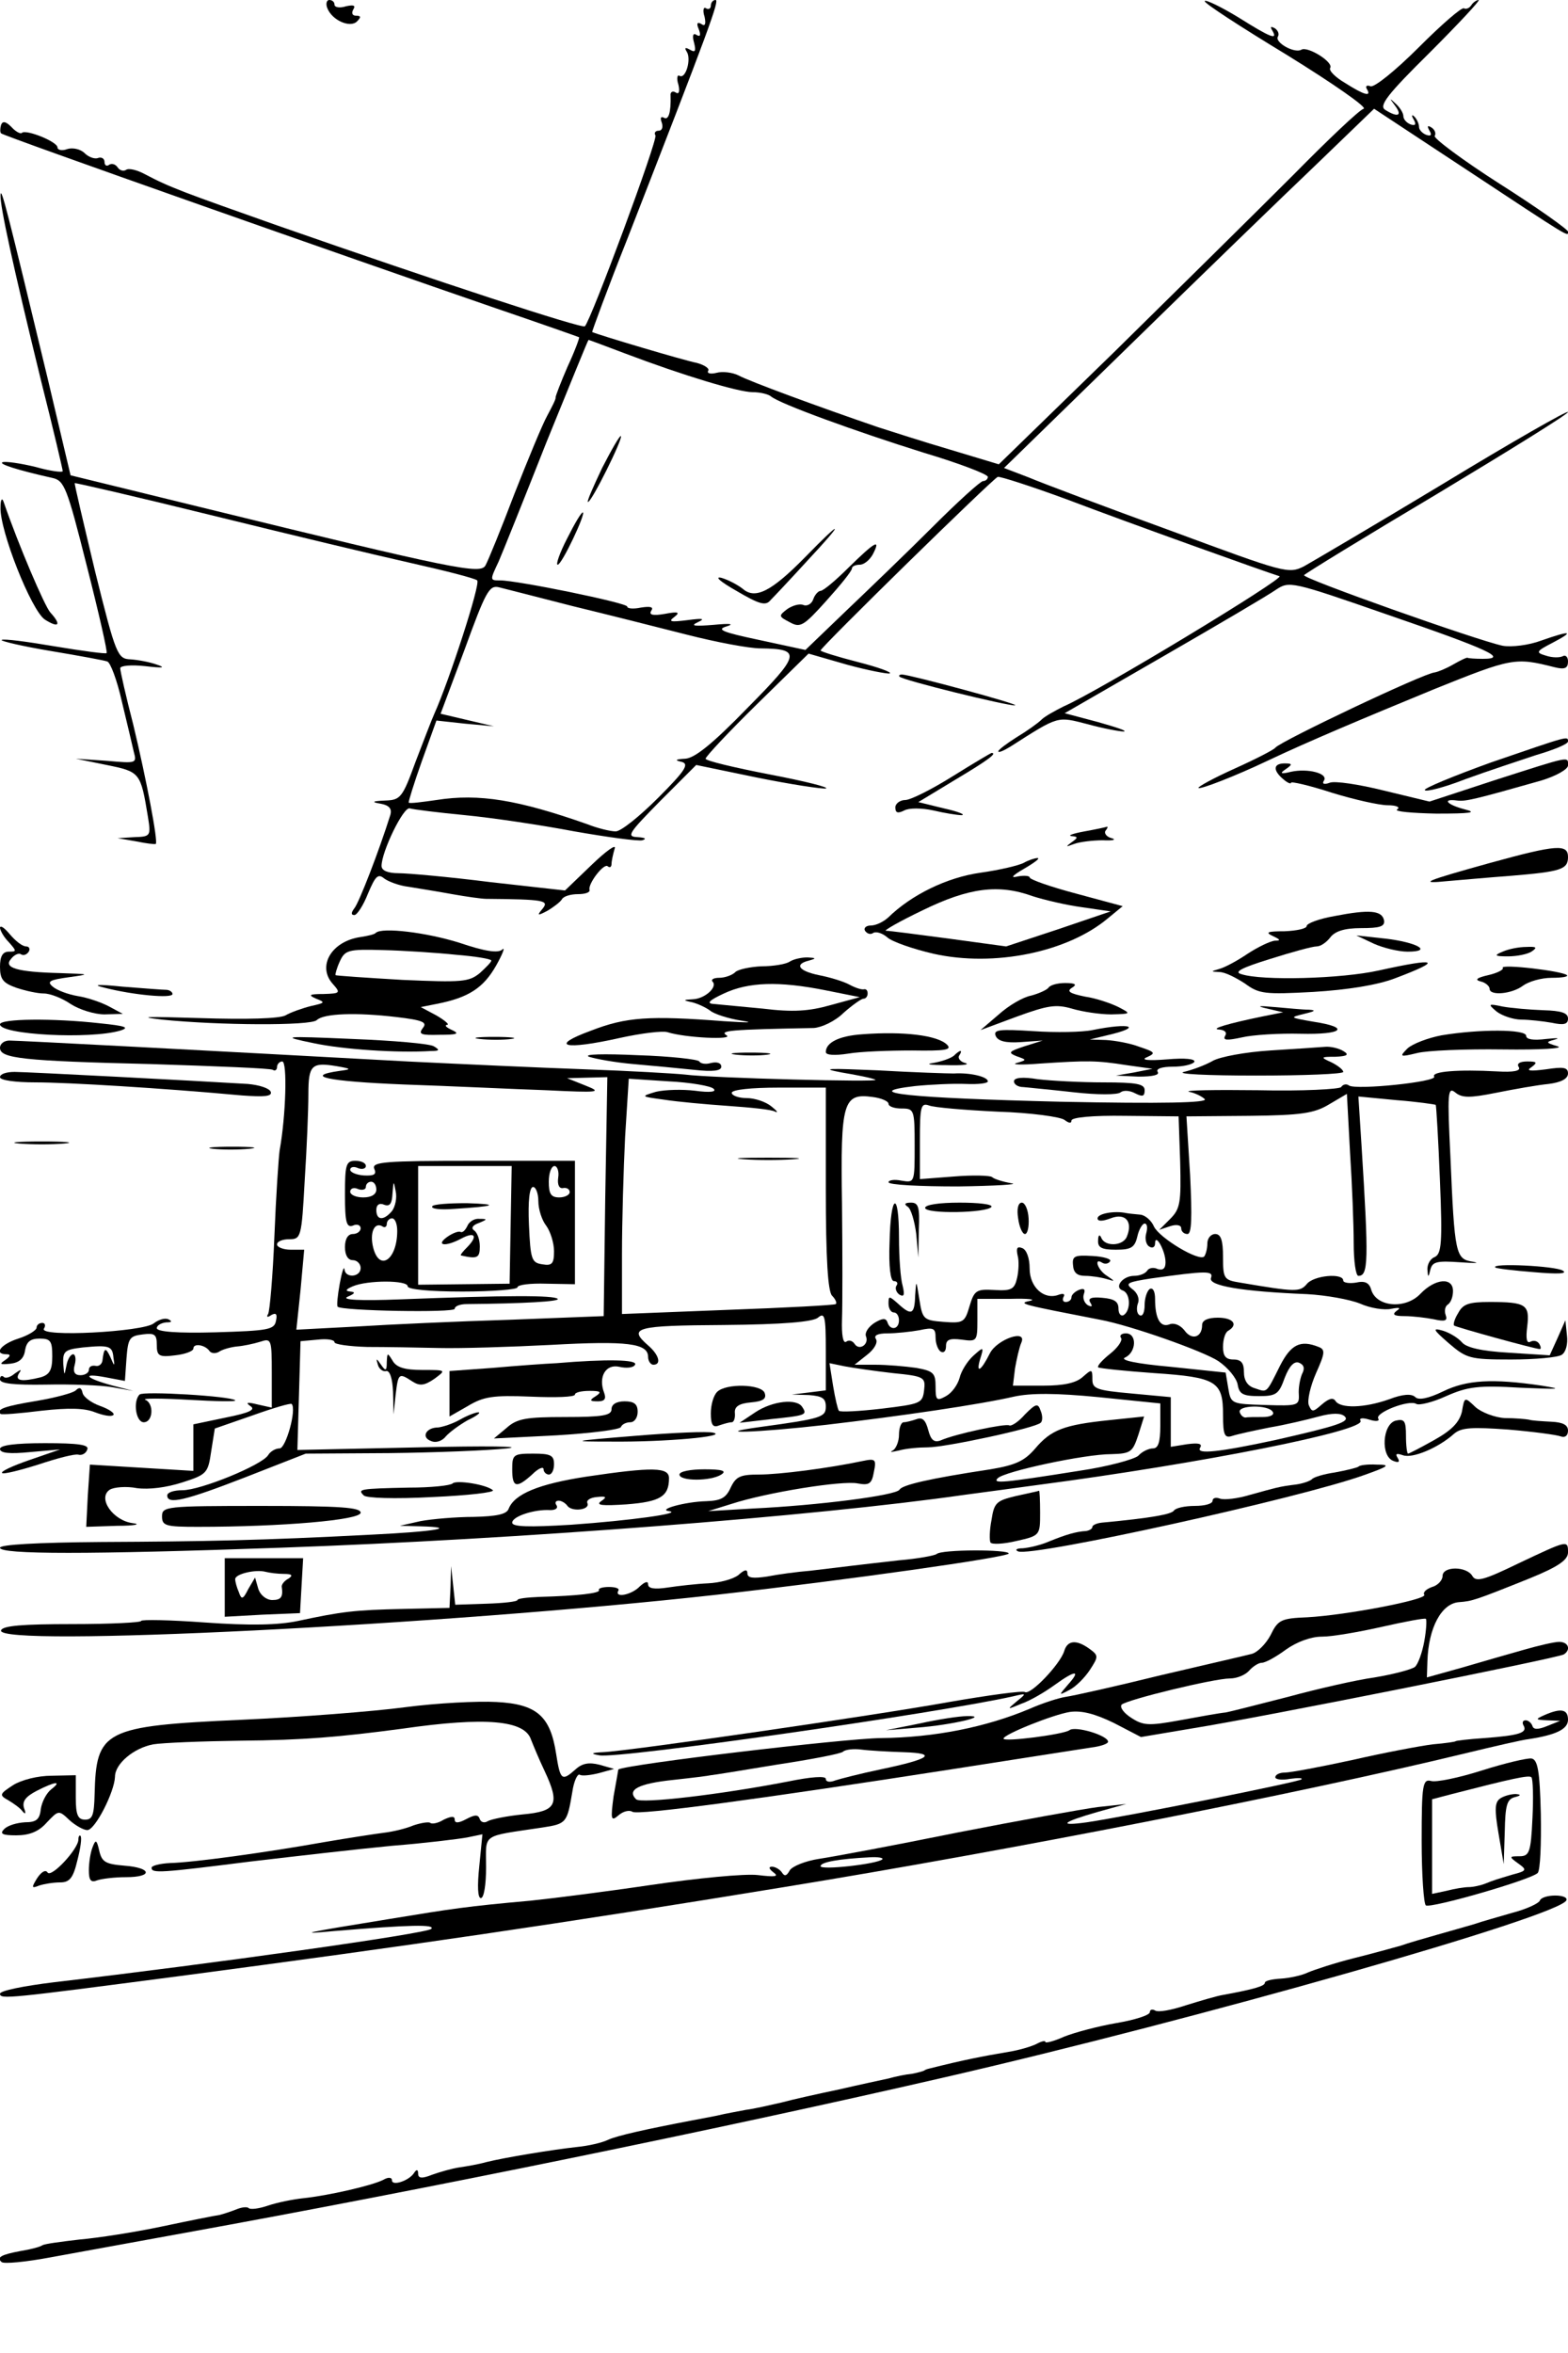 <?xml version="1.0" standalone="no"?>
<!DOCTYPE svg PUBLIC "-//W3C//DTD SVG 20010904//EN"
 "http://www.w3.org/TR/2001/REC-SVG-20010904/DTD/svg10.dtd">
<svg version="1.0" xmlns="http://www.w3.org/2000/svg"
 width="300pt" height="450pt" viewBox="0 0 300 450"
 preserveAspectRatio="xMidYMid meet">
<g transform="translate(0,450) scale(0.1,-0.1)"
fill="#000000" stroke="none">
<path d="M626 4485 c9 -24 44 -39 57 -26 8 8 8 11 -2 11 -7 0 -9 5 -5 12 5 8
0 9 -14 6 -12 -4 -22 -2 -22 3 0 5 -4 9 -10 9 -5 0 -7 -7 -4 -15z"/>
<path d="M1360 4489 c0 -5 -4 -8 -9 -5 -5 4 -7 -4 -3 -16 3 -14 1 -19 -6 -14
-8 5 -10 1 -5 -10 4 -11 3 -15 -4 -11 -7 5 -9 -1 -5 -15 4 -16 2 -19 -8 -13
-9 5 -11 4 -6 -4 9 -14 -2 -53 -14 -46 -4 3 -6 -5 -2 -17 3 -13 1 -19 -5 -15
-6 4 -11 1 -10 -6 1 -32 -4 -48 -13 -42 -6 3 -7 -1 -4 -9 3 -9 1 -16 -6 -16
-6 0 -9 -4 -6 -9 5 -8 -123 -353 -135 -365 -5 -5 -277 84 -589 193 -178 63
-204 72 -253 98 -15 8 -31 12 -36 8 -5 -3 -12 -1 -16 5 -4 6 -11 8 -16 5 -5
-4 -9 -1 -9 5 0 7 -6 10 -12 8 -7 -3 -19 2 -26 9 -8 8 -23 11 -33 8 -10 -4
-19 -2 -19 3 0 11 -60 35 -68 28 -2 -3 -12 2 -20 11 -11 11 -17 12 -20 4 -2
-7 -2 -14 0 -16 4 -5 669 -239 948 -335 85 -29 156 -54 158 -55 1 -1 -8 -26
-22 -56 -13 -30 -23 -56 -23 -59 1 -3 -7 -18 -16 -35 -9 -16 -37 -84 -63 -150
-25 -66 -50 -127 -55 -136 -9 -18 -55 -9 -549 112 l-245 60 -44 186 c-77 320
-89 368 -90 350 -1 -21 23 -132 78 -357 23 -91 41 -168 41 -171 0 -3 -24 0
-52 8 -29 7 -57 11 -63 9 -9 -3 28 -15 95 -30 23 -5 28 -17 66 -168 23 -90 40
-165 38 -167 -1 -2 -46 4 -100 13 -53 9 -98 15 -101 12 -2 -2 40 -12 94 -21
54 -9 103 -18 108 -20 6 -1 19 -36 28 -76 10 -41 20 -84 23 -97 6 -22 5 -22
-52 -17 l-59 4 59 -12 c64 -13 65 -14 79 -99 6 -37 5 -38 -26 -39 l-32 -2 35
-6 c19 -4 36 -6 38 -5 5 3 -18 124 -43 228 -14 54 -25 103 -25 108 0 5 21 7
48 4 34 -4 40 -3 22 3 -14 5 -36 9 -50 10 -25 1 -28 7 -68 168 -22 92 -40 168
-39 169 1 1 118 -26 260 -61 142 -35 313 -76 380 -91 67 -15 126 -30 130 -34
7 -6 -54 -193 -82 -255 -5 -11 -21 -53 -36 -92 -25 -69 -29 -73 -58 -74 -25
-1 -27 -3 -9 -6 17 -3 22 -10 19 -21 -22 -70 -60 -168 -69 -179 -6 -8 -7 -13
0 -13 5 0 17 18 26 41 14 33 19 39 31 29 8 -6 29 -14 47 -16 18 -3 56 -9 83
-14 28 -5 57 -9 65 -9 112 -1 121 -3 108 -19 -11 -13 -10 -14 9 -4 12 7 25 17
28 22 3 6 17 10 31 10 13 0 23 3 22 8 -4 11 28 53 35 45 4 -3 7 -1 7 5 0 5 3
19 6 29 4 10 -16 -4 -44 -31 l-51 -49 -143 16 c-79 10 -158 17 -175 17 -21 0
-33 5 -33 14 0 27 42 114 54 110 6 -2 54 -8 106 -13 52 -5 146 -19 209 -31 63
-11 121 -19 130 -17 9 3 5 5 -9 6 -22 1 -18 7 44 70 l68 68 116 -24 c64 -13
124 -22 132 -21 8 2 -40 14 -108 27 -67 13 -122 26 -122 30 0 4 44 51 98 104
l99 97 73 -21 c40 -11 77 -18 82 -17 6 2 -22 12 -61 22 -39 10 -71 20 -71 22
0 6 330 329 339 332 5 1 64 -18 132 -43 121 -46 381 -139 407 -147 12 -3 -346
-220 -413 -249 -16 -8 -36 -19 -42 -25 -7 -7 -28 -22 -48 -34 -19 -12 -35 -24
-35 -27 0 -3 10 1 23 9 94 60 89 58 148 43 29 -8 61 -14 69 -14 8 1 -14 8 -49
18 l-64 17 189 109 c104 60 201 117 215 127 26 17 28 17 215 -48 192 -66 231
-84 181 -84 -15 0 -28 1 -29 2 -2 1 -14 -5 -28 -13 -14 -8 -29 -14 -35 -15
-20 -1 -296 -132 -305 -144 -3 -4 -38 -22 -78 -40 -40 -18 -71 -35 -69 -37 4
-3 71 23 132 52 78 37 183 81 319 137 149 60 155 61 230 42 20 -5 26 -2 26 11
0 9 -5 13 -10 10 -6 -3 -20 -3 -32 1 -20 6 -20 8 13 25 42 22 35 24 -22 4 -24
-9 -57 -13 -74 -10 -48 10 -384 129 -380 135 2 3 116 73 254 155 138 83 251
153 251 157 0 4 -107 -57 -237 -136 -131 -79 -252 -150 -268 -159 -30 -15 -36
-13 -255 68 -124 45 -246 91 -272 102 l-47 18 242 236 c133 130 292 284 354
343 l112 108 173 -114 c206 -136 198 -131 198 -121 0 4 -59 46 -130 91 -72 46
-128 88 -125 92 3 5 0 12 -6 16 -8 5 -9 3 -4 -6 5 -8 3 -11 -6 -8 -8 3 -14 10
-14 15 0 6 -4 15 -9 20 -5 5 -6 2 -1 -6 5 -9 3 -12 -6 -9 -8 3 -14 10 -14 16
0 6 -7 17 -15 24 -12 11 -12 11 -1 -4 15 -20 5 -23 -19 -8 -12 8 4 29 86 110
55 55 97 100 93 100 -4 0 -11 -5 -14 -10 -4 -6 -10 -8 -14 -6 -4 3 -43 -31
-87 -75 -44 -44 -85 -77 -92 -74 -7 3 -10 0 -7 -5 10 -16 -5 -12 -41 11 -19
11 -32 24 -29 29 7 11 -43 42 -55 35 -13 -8 -52 14 -45 25 3 5 0 12 -6 16 -8
4 -9 3 -5 -4 12 -20 -3 -14 -65 25 -33 20 -62 34 -64 31 -3 -3 68 -49 157
-103 89 -55 155 -101 147 -103 -8 -2 -68 -59 -134 -126 -66 -66 -220 -218
-342 -338 l-222 -216 -93 28 c-51 15 -113 35 -138 43 -114 39 -247 88 -267 99
-12 6 -31 8 -42 5 -12 -3 -19 -1 -16 4 3 4 -7 11 -22 15 -22 4 -190 54 -200
59 -1 0 29 82 68 180 157 403 176 455 168 455 -5 0 -9 -5 -9 -11z m-164 -665
c111 -42 217 -74 244 -74 15 0 30 -4 35 -8 16 -14 162 -67 293 -108 67 -20
122 -41 122 -46 0 -4 -4 -8 -9 -8 -5 0 -49 -40 -97 -88 -49 -49 -124 -121
-166 -161 l-77 -74 -88 19 c-71 15 -83 20 -63 26 16 5 7 6 -25 3 -37 -3 -45
-2 -30 5 15 7 10 8 -20 4 -32 -4 -37 -3 -25 6 12 9 8 11 -18 6 -23 -4 -31 -2
-26 6 5 7 -1 9 -20 6 -14 -3 -26 -2 -26 2 0 7 -210 50 -243 50 -20 0 -20 0 -3
36 7 16 48 118 91 227 44 108 80 197 81 197 1 0 33 -12 70 -26z m-101 -483
c66 -16 165 -41 220 -55 55 -14 118 -26 140 -26 79 -1 77 -11 -25 -114 -67
-69 -101 -96 -119 -97 -19 -1 -21 -3 -7 -6 15 -4 8 -16 -45 -69 -35 -35 -71
-64 -81 -64 -10 0 -35 6 -55 14 -131 46 -206 59 -288 46 -28 -4 -51 -7 -53 -5
-1 1 10 37 25 79 l28 78 55 -6 55 -5 -51 12 -51 12 46 123 c40 110 47 123 65
119 12 -3 75 -19 141 -36z"/>
<path d="M1152 3605 c-17 -36 -30 -65 -27 -65 7 0 67 121 63 126 -2 2 -18 -26
-36 -61z"/>
<path d="M1085 3470 c-14 -27 -22 -50 -18 -50 8 0 55 100 48 100 -3 0 -16 -22
-30 -50z"/>
<path d="M1540 3434 c-64 -65 -95 -81 -119 -60 -9 7 -27 17 -41 21 -14 3 -1
-8 29 -25 44 -26 56 -29 65 -18 7 7 39 41 71 76 72 77 69 82 -5 6z"/>
<path d="M1624 3415 c-25 -25 -49 -45 -54 -45 -4 0 -11 -7 -14 -16 -3 -9 -12
-14 -19 -11 -7 3 -21 -1 -31 -8 -17 -13 -16 -14 5 -25 20 -11 26 -8 70 41 27
30 49 57 49 62 0 4 7 7 15 7 8 0 19 9 25 20 16 31 4 24 -46 -25z"/>
<path d="M1 3530 c-2 -44 59 -198 85 -215 27 -17 32 -10 10 14 -11 13 -60 127
-89 211 -3 9 -6 5 -6 -10z"/>
<path d="M1721 3206 c6 -7 206 -56 221 -55 13 1 -198 58 -216 59 -5 0 -7 -2
-5 -4z"/>
<path d="M2853 3042 c-72 -26 -130 -50 -127 -53 2 -4 37 5 78 21 41 15 102 35
135 46 34 10 61 21 61 26 0 11 2 11 -147 -40z"/>
<path d="M1822 3015 c-40 -25 -80 -45 -90 -45 -10 0 -19 -7 -19 -14 0 -11 5
-12 17 -6 9 5 33 5 56 0 21 -5 46 -9 54 -9 8 1 -7 7 -34 13 l-49 12 71 43 c62
37 81 51 69 51 -1 0 -35 -20 -75 -45z"/>
<path d="M2860 3008 l-125 -41 -87 21 c-48 12 -95 19 -104 15 -11 -4 -15 -2
-11 4 9 14 -31 24 -63 17 -20 -5 -22 -3 -10 5 13 9 13 11 -2 11 -22 0 -23 -13
-3 -30 8 -7 15 -10 15 -7 0 3 35 -5 78 -19 42 -13 91 -24 107 -24 17 0 25 -4
18 -8 -6 -4 28 -7 75 -8 66 0 79 2 55 8 -35 9 -45 21 -15 17 16 -2 33 2 160
38 30 9 52 22 52 29 0 18 7 19 -140 -28z"/>
<path d="M2075 2910 c-22 -4 -33 -8 -25 -9 13 -1 13 -3 0 -12 -12 -9 -11 -9 5
-3 11 4 36 7 55 7 19 -1 27 1 17 4 -9 2 -15 9 -12 14 4 5 5 8 3 8 -2 -1 -21
-5 -43 -9z"/>
<path d="M2852 2850 c-126 -35 -141 -41 -82 -35 25 2 79 7 120 10 96 8 110 12
110 36 0 25 -21 24 -148 -11z"/>
<path d="M1959 2850 c-9 -5 -47 -14 -83 -19 -64 -9 -132 -42 -177 -86 -9 -8
-23 -15 -33 -15 -9 0 -14 -5 -11 -10 4 -6 11 -8 16 -4 6 3 18 -1 27 -9 9 -8
49 -22 88 -31 116 -26 257 3 334 68 l28 23 -89 24 c-49 13 -89 27 -89 31 0 3
-10 4 -22 2 -16 -4 -12 1 12 15 19 11 31 20 25 20 -5 0 -17 -4 -26 -9z m17
-64 c22 -7 64 -17 94 -21 l55 -8 -100 -34 -100 -33 -110 15 c-60 8 -114 15
-120 15 -5 0 26 18 70 39 88 43 145 51 211 27z"/>
<path d="M2553 2748 c-29 -5 -53 -14 -53 -19 0 -5 -19 -9 -42 -10 -33 0 -38
-2 -23 -9 15 -7 16 -9 4 -9 -9 -1 -32 -12 -52 -25 -19 -13 -43 -26 -54 -29
-17 -5 -17 -5 0 -6 11 0 32 -11 49 -22 27 -20 38 -21 131 -16 65 4 122 13 156
26 93 35 82 40 -31 15 -72 -16 -224 -20 -263 -7 -15 4 0 12 55 29 41 13 81 24
89 24 8 0 19 8 26 17 9 12 27 18 59 18 36 0 46 3 44 15 -4 19 -28 21 -95 8z"/>
<path d="M0 2726 c0 -5 7 -18 17 -28 15 -17 15 -18 0 -18 -12 0 -17 -9 -17
-29 0 -24 6 -31 31 -40 18 -6 41 -11 53 -11 12 0 35 -9 51 -20 17 -11 46 -20
65 -20 l35 1 -26 14 c-15 8 -41 17 -60 20 -18 3 -40 11 -48 18 -12 10 -6 13
30 18 43 6 42 6 -16 8 -82 2 -109 10 -94 27 6 8 15 12 19 9 5 -3 11 -1 15 5 3
5 1 10 -5 10 -7 0 -20 10 -31 23 -10 12 -18 18 -19 13z"/>
<path d="M719 2716 c-2 -3 -16 -6 -29 -8 -56 -8 -84 -56 -53 -90 15 -17 14
-18 -18 -19 -28 0 -30 -2 -14 -9 18 -7 17 -8 -10 -14 -16 -4 -39 -12 -49 -18
-12 -6 -73 -8 -165 -5 -99 3 -122 3 -71 -3 109 -11 284 -12 296 -1 13 13 76
15 152 6 51 -6 60 -10 51 -21 -9 -12 -4 -14 32 -13 34 0 39 2 24 9 -11 5 -15
9 -10 10 6 0 -3 8 -20 18 l-30 16 30 6 c62 12 90 31 114 73 13 23 18 37 12 31
-8 -7 -32 -4 -82 13 -64 20 -148 30 -160 19z m154 -42 c37 -3 67 -8 67 -11 0
-3 -10 -13 -22 -24 -21 -17 -34 -18 -148 -13 -69 4 -126 8 -128 9 -1 1 2 13 8
26 10 22 16 24 83 22 40 -1 102 -5 140 -9z"/>
<path d="M2629 2695 c18 -8 47 -15 64 -15 50 0 18 18 -43 25 l-55 6 34 -16z"/>
<path d="M2875 2680 c-17 -7 -16 -9 10 -9 17 0 37 4 45 9 12 8 10 10 -10 9
-14 0 -34 -4 -45 -9z"/>
<path d="M1511 2661 c-7 -5 -32 -9 -54 -9 -22 -1 -45 -6 -50 -11 -6 -6 -20
-11 -31 -11 -10 0 -16 -3 -13 -7 11 -10 -14 -33 -37 -34 -20 -1 -20 -2 -1 -6
11 -3 26 -10 34 -16 7 -6 34 -15 60 -19 26 -4 12 -4 -34 -1 -143 11 -187 8
-254 -18 -82 -30 -52 -38 55 -14 41 9 82 14 91 11 35 -11 128 -15 113 -6 -14
9 5 11 167 14 15 1 41 13 57 29 17 15 34 27 38 27 5 0 8 5 8 10 0 6 -3 9 -7 8
-5 -1 -17 3 -28 9 -11 6 -37 14 -58 18 -39 8 -48 21 -19 28 14 4 14 5 -3 6
-11 0 -26 -3 -34 -8z m69 -55 l65 -13 -55 -15 c-42 -12 -73 -14 -130 -7 -41 4
-84 8 -95 9 -14 1 -8 7 20 20 47 22 105 24 195 6z"/>
<path d="M2875 2649 c3 -3 -10 -10 -28 -14 -22 -5 -26 -9 -14 -12 9 -2 17 -9
17 -14 0 -14 43 -10 64 6 11 8 35 15 55 15 19 0 32 2 29 5 -8 8 -127 22 -123
14z"/>
<path d="M200 2611 c55 -14 130 -21 130 -12 0 4 -6 8 -12 8 -7 0 -44 3 -83 6
-49 5 -60 4 -35 -2z"/>
<path d="M2006 2611 c-3 -4 -18 -11 -33 -15 -16 -3 -43 -19 -62 -36 l-35 -30
70 26 c58 21 74 24 105 15 20 -6 54 -11 75 -11 38 1 39 1 14 14 -14 7 -43 17
-64 20 -29 6 -36 10 -25 17 10 6 7 9 -13 9 -15 0 -29 -4 -32 -9z"/>
<path d="M2425 2571 l30 -7 -40 -8 c-63 -13 -102 -24 -82 -25 11 -1 15 -6 11
-12 -5 -9 4 -9 32 -3 21 5 72 8 112 7 81 -2 97 12 25 23 -46 8 -46 8 -18 15
21 5 24 7 9 8 -12 0 -41 3 -65 5 -33 3 -36 2 -14 -3z"/>
<path d="M2864 2565 c11 -8 32 -15 47 -15 14 0 41 -3 58 -6 23 -5 31 -3 31 8
0 11 -13 15 -47 16 -27 1 -61 4 -78 7 -28 6 -29 5 -11 -10z"/>
<path d="M0 2541 c0 -20 172 -29 230 -12 19 6 10 9 -39 14 -89 10 -191 9 -191
-2z"/>
<path d="M2090 2530 c-19 -4 -70 -5 -113 -2 -64 4 -77 3 -72 -9 4 -10 19 -14
48 -12 l42 3 -35 -11 c-30 -10 -32 -12 -15 -19 20 -7 20 -7 0 -13 -11 -3 9 -4
45 -1 91 6 108 6 165 -3 l50 -7 -35 -7 -35 -6 43 -2 c27 0 41 3 37 9 -4 6 8
10 29 10 19 0 37 4 41 9 3 6 -18 8 -52 5 -37 -3 -51 -1 -39 4 18 8 16 10 -14
20 -18 7 -47 12 -64 13 l-31 1 33 8 c70 16 46 25 -28 10z"/>
<path d="M1650 2522 c-45 -3 -70 -16 -70 -34 0 -6 17 -7 43 -3 23 4 78 6 122
6 63 -1 77 1 67 11 -18 18 -83 26 -162 20z"/>
<path d="M2758 2520 c-26 -5 -55 -16 -65 -25 -16 -16 -15 -17 18 -9 19 5 93 8
164 7 74 -1 119 2 105 6 -23 7 -23 8 -5 13 11 3 3 3 -17 1 -24 -3 -38 -1 -38
6 0 13 -90 13 -162 1z"/>
<path d="M600 2505 c56 -12 160 -19 225 -15 16 0 17 2 5 9 -8 5 -78 11 -155
14 -137 6 -138 5 -75 -8z"/>
<path d="M918 2513 c18 -2 45 -2 60 0 15 2 0 4 -33 4 -33 0 -45 -2 -27 -4z"/>
<path d="M0 2496 c0 -20 42 -25 289 -31 124 -4 228 -8 233 -11 4 -3 8 0 8 5 0
6 5 11 10 11 10 0 7 -104 -5 -170 -2 -14 -7 -88 -10 -164 -3 -77 -9 -144 -12
-149 -4 -6 -1 -7 6 -2 9 5 12 2 9 -11 -3 -17 -15 -19 -116 -22 -72 -2 -112 1
-112 8 0 5 8 10 18 11 11 0 12 2 4 6 -7 3 -19 -1 -28 -8 -20 -16 -220 -27
-210 -10 4 6 2 11 -3 11 -6 0 -11 -4 -11 -9 0 -5 -16 -15 -35 -21 -34 -11 -48
-30 -22 -30 8 0 7 -4 -3 -11 -12 -8 -10 -9 10 -7 17 2 26 10 28 26 3 16 10 22
28 22 21 0 24 -5 24 -34 0 -26 -5 -35 -22 -40 -36 -9 -50 -7 -42 7 6 9 5 9 -8
0 -8 -7 -18 -10 -21 -6 -4 3 -7 1 -7 -5 0 -8 26 -11 88 -10 48 1 105 -1 127
-5 l40 -7 -39 10 c-52 14 -62 25 -14 16 l37 -7 3 43 c3 39 6 43 31 46 23 3 27
0 27 -20 0 -21 4 -24 35 -20 19 2 35 8 35 13 0 11 23 7 31 -5 4 -5 13 -5 20 0
7 4 22 8 33 9 12 1 31 5 44 9 21 7 22 5 22 -59 l0 -67 -27 6 c-20 5 -24 4 -14
-3 11 -7 -2 -13 -47 -22 l-62 -13 0 -45 0 -44 -99 6 -99 6 -4 -59 -3 -60 60 2
c33 0 46 3 29 5 -38 5 -68 48 -44 64 8 5 32 7 52 3 23 -3 56 1 87 11 47 15 49
18 55 59 l7 44 72 25 c39 14 73 24 75 22 10 -10 -11 -85 -23 -85 -8 0 -18 -6
-22 -13 -12 -19 -129 -67 -164 -67 -16 0 -29 -4 -29 -10 0 -18 34 -10 150 35
l115 45 160 1 c88 1 189 5 225 9 36 4 -40 5 -168 2 l-233 -5 3 104 3 104 33 3
c17 2 32 0 32 -5 0 -4 28 -8 63 -9 34 0 96 -1 137 -2 41 -1 138 2 215 6 145 8
185 3 185 -23 0 -8 5 -15 10 -15 16 0 11 19 -10 37 -39 34 -24 38 145 39 114
1 170 6 180 14 13 11 15 3 15 -63 l0 -76 -32 -4 -33 -4 33 -1 c25 -2 32 -6 32
-22 0 -20 -7 -23 -125 -39 -102 -14 -7 -11 125 4 145 17 295 39 360 54 32 7
80 7 162 -1 l118 -12 0 -43 c0 -31 -4 -43 -14 -43 -8 0 -21 -6 -28 -14 -8 -7
-59 -21 -114 -29 -145 -23 -166 -25 -155 -14 13 13 166 46 217 46 38 1 41 4
52 37 l11 35 -67 -7 c-86 -9 -111 -18 -142 -55 -20 -23 -37 -31 -85 -39 -119
-18 -169 -30 -174 -39 -7 -11 -155 -30 -281 -36 l-85 -5 45 14 c68 22 212 45
241 39 22 -4 27 -1 31 22 5 24 3 26 -21 21 -66 -14 -160 -26 -199 -26 -36 0
-44 -4 -54 -25 -9 -20 -19 -25 -47 -26 -40 -1 -94 -16 -71 -19 28 -4 -74 -18
-187 -26 -82 -5 -113 -4 -113 4 0 12 43 26 73 24 9 0 15 3 12 9 -4 5 -2 9 4 9
5 0 12 -4 16 -9 8 -13 44 -9 39 4 -3 6 6 11 18 12 18 2 20 0 8 -8 -11 -8 3 -9
49 -6 64 5 81 15 81 50 0 21 -30 22 -158 3 -91 -14 -138 -33 -149 -62 -4 -10
-23 -14 -67 -15 -33 0 -79 -4 -101 -8 l-40 -9 39 -1 c75 -2 30 -10 -94 -16
-211 -11 -317 -13 -517 -14 -122 -1 -193 -5 -193 -11 0 -13 170 -13 535 0 457
16 1023 60 1309 101 39 5 103 14 141 19 312 41 630 104 618 123 -3 5 4 6 17 2
13 -4 20 -3 17 2 -7 11 59 37 73 28 5 -3 31 3 57 15 41 18 61 21 143 16 73 -3
83 -3 40 4 -95 14 -144 11 -189 -11 -29 -14 -47 -17 -53 -11 -7 7 -24 6 -50
-4 -48 -17 -94 -18 -103 -3 -5 7 -13 4 -26 -7 -17 -15 -19 -15 -25 -1 -3 9 3
36 14 61 17 38 18 45 5 50 -35 14 -53 5 -74 -36 -27 -54 -24 -51 -48 -43 -14
4 -21 15 -21 31 0 17 -5 24 -20 24 -15 0 -20 7 -20 24 0 14 4 28 10 31 20 12
9 25 -20 25 -19 0 -30 -5 -30 -14 0 -24 -20 -30 -34 -10 -8 10 -20 15 -29 11
-17 -6 -27 11 -27 49 0 14 -4 22 -10 19 -5 -3 -10 -17 -10 -31 0 -14 -4 -23
-10 -19 -5 3 -6 13 -3 22 4 9 -1 21 -11 28 -14 11 -8 13 36 20 107 15 120 15
115 1 -6 -15 60 -26 184 -31 36 -2 81 -10 101 -18 20 -9 47 -13 60 -10 16 3
19 2 10 -4 -9 -7 -5 -10 15 -10 15 0 41 -3 56 -6 22 -5 27 -3 23 8 -3 8 -1 17
4 20 6 4 10 15 10 26 0 27 -34 24 -62 -5 -28 -30 -83 -26 -94 6 -4 15 -12 19
-30 15 -13 -2 -24 0 -24 4 0 15 -57 10 -70 -7 -13 -15 -21 -15 -127 3 -31 5
-33 7 -33 49 0 32 -4 44 -15 44 -8 0 -15 -8 -15 -18 0 -10 -3 -21 -6 -25 -10
-10 -85 35 -96 57 -5 12 -17 22 -26 23 -10 1 -22 2 -27 3 -23 5 -55 -1 -55
-10 0 -6 9 -6 25 0 28 11 43 -6 31 -35 -7 -18 -42 -20 -49 -2 -3 7 -6 5 -6 -5
-1 -14 7 -18 34 -18 29 0 36 4 41 25 3 14 10 25 14 25 5 0 6 -8 3 -19 -3 -10
0 -22 6 -25 6 -4 11 -1 11 6 0 21 20 -14 20 -36 0 -12 -5 -16 -15 -13 -8 4
-17 2 -20 -3 -4 -6 -15 -10 -25 -10 -22 0 -39 -22 -22 -28 15 -5 16 -38 2 -47
-5 -3 -10 2 -10 12 0 14 -8 19 -31 21 -21 2 -28 -1 -23 -9 5 -8 3 -9 -5 -5 -7
5 -10 14 -7 22 3 8 0 11 -10 7 -7 -3 -14 -9 -14 -14 0 -5 -5 -9 -11 -9 -5 0
-7 4 -4 10 3 5 0 7 -9 4 -28 -11 -56 14 -56 50 0 20 -6 36 -14 39 -10 4 -12 0
-9 -14 3 -10 2 -30 -1 -43 -5 -22 -11 -25 -44 -23 -34 2 -38 -1 -47 -31 -9
-31 -12 -33 -50 -30 -38 3 -40 5 -46 43 -6 38 -6 38 -8 8 -1 -37 -7 -40 -33
-16 -17 15 -18 15 -18 0 0 -10 5 -17 10 -17 6 0 10 -7 10 -15 0 -18 -17 -20
-22 -4 -3 9 -10 8 -25 -1 -12 -8 -19 -19 -16 -26 6 -15 -13 -28 -22 -14 -4 6
-11 8 -16 4 -6 -4 -9 13 -8 43 1 26 1 126 0 221 -3 195 2 212 59 204 16 -2 30
-8 30 -13 0 -5 11 -9 25 -9 24 0 25 -2 25 -71 0 -71 0 -71 -25 -67 -14 3 -25
1 -25 -3 0 -5 60 -8 133 -8 72 1 119 4 102 6 -16 3 -33 8 -37 12 -4 3 -37 4
-73 1 l-65 -5 0 73 c0 66 2 73 17 68 9 -4 69 -9 132 -12 63 -2 121 -10 128
-16 8 -6 13 -7 13 -1 0 6 40 10 103 9 l102 -1 3 -87 c2 -78 0 -90 -19 -109
l-21 -21 21 7 c12 4 21 2 21 -4 0 -6 5 -11 12 -11 8 0 9 31 5 113 l-7 112 120
1 c100 1 125 5 153 22 l34 20 6 -112 c4 -61 7 -139 7 -173 0 -35 4 -63 9 -63
19 0 20 27 6 249 l-6 94 73 -7 c39 -3 73 -8 75 -9 1 -2 5 -67 8 -144 5 -120 3
-141 -10 -147 -8 -3 -14 -13 -14 -23 1 -17 2 -17 6 0 4 14 13 16 56 13 29 -2
40 -2 25 1 -33 5 -35 13 -43 202 -6 121 -5 133 9 122 13 -11 28 -11 78 -1 35
7 80 15 101 17 24 3 37 10 37 20 0 12 -9 13 -42 8 -31 -4 -39 -3 -28 4 12 9
11 11 -8 11 -14 0 -21 -4 -16 -11 4 -7 -10 -10 -42 -8 -74 4 -126 0 -120 -10
6 -10 -149 -26 -163 -17 -5 4 -12 2 -15 -3 -3 -4 -74 -8 -158 -6 -84 1 -144 0
-133 -3 11 -2 25 -9 30 -14 7 -7 -80 -9 -276 -5 -286 7 -390 17 -278 30 30 3
73 5 97 4 23 -1 42 1 42 5 0 9 -35 17 -65 15 -11 0 -76 2 -145 6 -96 4 -112 4
-70 -4 30 -5 60 -11 65 -14 11 -5 -311 3 -365 10 -19 2 -105 7 -190 10 -85 3
-238 10 -340 15 -385 21 -744 40 -762 40 -10 0 -18 -6 -18 -14z m650 -44 c-70
-10 -25 -20 122 -26 90 -3 213 -9 273 -11 102 -5 108 -4 75 9 l-35 14 38 1 39
1 -4 -229 -3 -228 -180 -7 c-99 -3 -231 -9 -294 -13 l-114 -6 8 76 7 77 -26 0
c-14 0 -26 5 -26 10 0 6 11 10 23 10 23 0 24 3 30 113 4 61 7 135 7 164 0 56
6 62 54 54 29 -5 29 -6 6 -9z m715 -34 c7 -6 -6 -8 -35 -4 -25 3 -58 2 -75 -2
-30 -9 -29 -9 15 -15 25 -4 80 -9 123 -12 43 -3 84 -7 90 -11 7 -3 3 2 -7 10
-11 9 -32 16 -48 16 -15 0 -28 5 -28 10 0 6 37 10 90 10 l90 0 0 -193 c0 -135
4 -197 12 -205 6 -6 10 -14 7 -16 -2 -2 -95 -7 -206 -11 l-203 -8 0 114 c0 63
3 164 6 225 l7 111 76 -5 c42 -2 81 -9 86 -14z m605 -406 c-24 -5 -14 -7 135
-36 59 -11 197 -60 226 -79 19 -13 35 -33 37 -45 3 -18 10 -22 41 -22 33 0 38
4 49 35 9 23 18 32 27 29 10 -4 12 -11 6 -22 -4 -10 -7 -27 -6 -39 1 -21 -2
-22 -64 -20 -65 2 -66 2 -71 32 l-5 30 -105 11 c-67 6 -99 13 -87 18 21 10 23
46 1 46 -8 0 -13 -4 -9 -9 3 -5 -7 -19 -21 -30 -15 -12 -25 -23 -23 -26 3 -2
51 -7 107 -11 120 -8 132 -16 132 -80 0 -39 3 -45 18 -40 9 3 41 10 71 16 30
5 72 15 94 21 26 7 43 7 50 0 10 -10 -14 -18 -133 -45 -107 -23 -152 -28 -144
-15 5 8 -2 10 -25 7 l-31 -5 0 48 0 47 -75 7 c-67 6 -75 9 -75 27 0 20 -1 20
-18 5 -13 -12 -37 -17 -76 -17 l-58 0 4 33 c3 17 8 40 12 49 12 27 -46 7 -60
-20 -17 -34 -27 -40 -19 -12 8 25 7 25 -13 7 -11 -10 -23 -29 -26 -42 -4 -14
-15 -29 -26 -35 -18 -10 -20 -8 -20 18 0 26 -4 30 -37 36 -21 3 -56 6 -78 6
l-40 0 24 19 c13 10 21 23 17 30 -5 7 3 11 22 11 16 0 44 3 61 6 27 6 31 4 31
-14 0 -12 5 -24 10 -27 6 -3 10 1 10 11 0 12 7 15 30 12 29 -4 30 -3 30 37 l0
41 63 0 c34 1 51 -1 37 -4z m-1753 -108 c3 -18 2 -18 -6 1 -9 19 -12 18 -15
-7 -1 -7 -7 -12 -14 -10 -7 1 -12 -2 -12 -8 0 -5 -7 -10 -16 -10 -11 0 -15 6
-11 20 3 11 1 20 -3 20 -5 0 -11 -10 -13 -22 -4 -20 -4 -20 -6 4 -1 24 3 27
37 31 51 5 57 3 59 -19z m1491 -30 c61 -6 63 -8 60 -33 -3 -25 -7 -26 -81 -35
-43 -5 -80 -7 -82 -4 -2 2 -7 23 -11 47 l-7 44 29 -6 c16 -3 57 -9 92 -13z
m727 -74 c4 -6 -5 -10 -19 -10 -14 0 -29 0 -33 -1 -4 0 -9 4 -11 10 -5 14 55
15 63 1z"/>
<path d="M660 2215 c0 -53 3 -63 15 -59 8 4 15 1 15 -5 0 -6 -7 -11 -15 -11
-9 0 -15 -9 -15 -25 0 -16 6 -25 15 -25 8 0 15 -7 15 -15 0 -18 -30 -20 -31
-2 -1 6 -5 -6 -9 -28 -4 -22 -6 -42 -4 -44 7 -8 224 -12 224 -4 0 5 10 9 23 9
109 1 179 5 174 10 -7 7 -96 7 -302 -1 -76 -3 -113 -1 -100 5 14 6 16 9 5 10
-10 1 -9 4 5 10 28 12 105 12 105 0 0 -6 42 -10 105 -10 58 0 105 4 105 8 0 5
25 8 55 7 l55 -1 0 118 0 118 -195 0 c-168 0 -194 -2 -189 -15 5 -11 0 -14
-20 -13 -14 1 -26 6 -26 11 0 5 7 7 15 3 8 -3 15 -1 15 4 0 6 -9 10 -20 10
-18 0 -20 -7 -20 -65z m317 -57 l-2 -113 -87 -1 -88 -1 0 113 0 114 89 0 90 0
-2 -112z m91 90 c-2 -14 2 -22 10 -20 6 1 12 -2 12 -8 0 -5 -9 -10 -20 -10
-16 0 -20 7 -20 30 0 17 5 30 11 30 5 0 9 -10 7 -22z m-348 -23 c0 -9 -9 -15
-25 -15 -14 0 -25 5 -25 11 0 6 7 9 15 5 8 -3 15 -1 15 4 0 6 5 10 10 10 6 0
10 -7 10 -15z m30 -41 c-16 -19 -30 -18 -30 2 0 10 6 14 15 10 11 -4 15 2 16
22 2 24 2 25 6 4 3 -13 -1 -30 -7 -38z m280 19 c0 -16 7 -37 15 -47 8 -11 15
-33 15 -49 0 -24 -4 -28 -22 -25 -21 3 -23 9 -26 76 -2 45 1 72 8 72 5 0 10
-12 10 -27z m-270 -57 c0 -55 -34 -79 -46 -32 -7 28 2 49 17 41 5 -4 9 -1 9 4
0 6 5 11 10 11 6 0 10 -11 10 -24z"/>
<path d="M827 2193 c-3 -5 16 -7 41 -5 80 5 90 9 25 11 -34 0 -64 -2 -66 -6z"/>
<path d="M894 2155 c-4 -8 -9 -13 -13 -11 -3 2 -15 -2 -26 -10 -22 -16 -3 -19
27 -3 26 14 33 6 13 -15 -9 -9 -15 -16 -13 -17 31 -7 36 -5 36 17 0 14 -5 27
-11 31 -6 4 -3 10 9 14 17 7 17 8 1 8 -10 1 -20 -6 -23 -14z"/>
<path d="M1423 2283 c26 -2 68 -2 95 0 26 2 4 3 -48 3 -52 0 -74 -1 -47 -3z"/>
<path d="M2430 2491 c-47 -3 -96 -12 -110 -20 -14 -8 -38 -17 -55 -21 -16 -4
45 -7 138 -7 92 0 167 3 167 7 0 4 -10 12 -22 18 -22 10 -22 11 7 11 23 1 27
4 15 11 -8 5 -24 9 -35 8 -11 -1 -58 -4 -105 -7z"/>
<path d="M1127 2479 c12 -4 50 -11 85 -14 35 -3 87 -8 116 -11 36 -4 52 -2 52
6 0 7 -8 10 -20 7 -10 -3 -20 -1 -22 3 -2 4 -55 10 -118 12 -65 3 -105 2 -93
-3z"/>
<path d="M1408 2483 c18 -2 45 -2 60 0 15 2 0 4 -33 4 -33 0 -45 -2 -27 -4z"/>
<path d="M1825 2481 c-6 -5 -23 -11 -40 -14 -16 -2 -5 -4 25 -4 30 -1 47 1 37
4 -9 2 -15 9 -12 14 8 12 2 12 -10 0z"/>
<path d="M0 2440 c0 -6 29 -10 68 -10 61 0 243 -11 395 -25 43 -3 58 -2 55 7
-3 7 -22 13 -44 15 -99 6 -422 23 -446 23 -16 0 -28 -4 -28 -10z"/>
<path d="M1940 2432 c0 -6 8 -11 18 -11 9 -1 53 -5 97 -10 44 -5 84 -5 89 0 5
4 17 4 28 -2 14 -7 18 -6 18 6 0 12 -15 15 -79 15 -43 0 -99 3 -125 6 -30 5
-46 3 -46 -4z"/>
<path d="M37 2313 c24 -2 62 -2 85 0 24 2 5 4 -42 4 -47 0 -66 -2 -43 -4z"/>
<path d="M407 2303 c18 -2 50 -2 70 0 21 2 7 4 -32 4 -38 0 -55 -2 -38 -4z"/>
<path d="M1702 2125 c-2 -48 2 -75 8 -75 6 0 9 -4 5 -9 -3 -5 0 -13 6 -17 9
-5 10 0 6 17 -4 13 -7 54 -7 92 0 92 -16 85 -18 -8z"/>
<path d="M1737 2192 c6 -4 13 -28 16 -52 l4 -45 1 53 c2 44 -1 52 -15 52 -12
0 -14 -3 -6 -8z"/>
<path d="M1770 2190 c0 -12 119 -10 127 2 2 5 -25 8 -61 8 -39 0 -66 -4 -66
-10z"/>
<path d="M1948 2170 c2 -16 8 -30 13 -30 5 0 8 14 7 30 -1 17 -7 30 -13 30 -7
0 -10 -12 -7 -30z"/>
<path d="M2053 2080 c1 -14 8 -20 23 -20 12 0 31 -3 41 -6 17 -5 17 -5 1 6
-18 11 -26 36 -9 25 5 -3 12 -2 15 3 3 4 -13 9 -34 10 -34 2 -39 0 -37 -18z"/>
<path d="M2861 2076 c2 -2 36 -6 74 -9 46 -4 65 -3 55 3 -14 9 -139 15 -129 6z"/>
<path d="M2790 1989 c-7 -11 -10 -22 -8 -24 3 -3 155 -45 164 -45 3 0 2 5 -1
10 -4 6 -11 7 -17 4 -7 -4 -9 6 -6 29 5 42 -2 47 -72 47 -40 0 -51 -4 -60 -21z"/>
<path d="M2980 1941 l-15 -33 -78 5 c-53 3 -82 10 -90 20 -7 8 -23 18 -36 22
-21 6 -20 3 11 -24 34 -29 40 -31 119 -31 46 0 90 4 97 9 8 5 12 21 10 37 l-3
29 -15 -34z"/>
<path d="M740 1895 c0 -17 -2 -18 -11 -5 -9 13 -10 13 -6 0 2 -8 10 -14 16
-12 7 1 12 -15 13 -40 l1 -43 4 38 c5 41 6 42 32 25 14 -9 23 -8 42 5 23 17
23 17 -23 17 -34 0 -50 5 -57 18 -10 16 -10 15 -11 -3z"/>
<path d="M1065 1893 c-22 -1 -77 -5 -122 -9 l-83 -6 0 -44 0 -43 35 20 c30 18
48 21 120 18 47 -2 85 -1 85 4 0 4 12 7 28 7 21 0 24 -2 12 -10 -13 -8 -12
-10 4 -10 13 0 16 5 12 16 -12 31 3 56 29 50 13 -3 27 -2 30 4 6 10 -55 11
-150 3z"/>
<path d="M145 1841 c-5 -5 -39 -14 -74 -20 -61 -10 -79 -16 -70 -25 2 -2 38 1
78 6 54 6 83 5 103 -3 16 -6 31 -9 35 -5 3 3 -8 11 -25 17 -17 6 -32 17 -34
25 -2 10 -6 12 -13 5z"/>
<path d="M1372 1838 c-7 -7 -12 -25 -12 -41 0 -22 4 -28 16 -23 9 3 19 6 24 6
4 0 7 8 6 18 -1 12 8 18 31 20 23 2 30 7 26 18 -6 17 -74 19 -91 2z"/>
<path d="M267 1833 c-13 -13 -7 -53 8 -53 18 0 20 36 3 43 -7 3 30 3 82 0 52
-3 93 -4 90 -1 -8 8 -176 18 -183 11z"/>
<path d="M2797 1800 c-5 -20 -19 -35 -53 -54 -25 -14 -48 -26 -50 -26 -2 0 -4
15 -4 34 0 29 -3 33 -20 29 -25 -7 -29 -68 -4 -77 10 -4 13 -2 8 6 -5 8 -2 9
10 5 18 -7 68 14 98 41 14 12 34 13 104 8 47 -4 92 -10 100 -13 8 -3 14 1 14
11 0 11 -10 16 -32 17 -18 1 -37 2 -43 4 -5 1 -26 3 -46 3 -19 1 -45 11 -56
21 -21 20 -21 20 -26 -9z"/>
<path d="M1170 1805 c0 -12 -17 -15 -89 -15 -75 0 -92 -3 -112 -21 l-24 -20
120 6 c66 4 122 11 123 16 2 5 10 9 18 9 8 0 14 9 14 20 0 15 -7 20 -25 20
-16 0 -25 -6 -25 -15z"/>
<path d="M1445 1799 l-30 -20 60 7 c67 7 70 8 60 23 -10 17 -57 12 -90 -10z"/>
<path d="M1961 1795 c-12 -14 -26 -23 -30 -21 -7 4 -103 -16 -132 -29 -12 -4
-18 1 -23 20 -5 19 -11 25 -22 21 -9 -3 -20 -6 -25 -6 -5 0 -9 -11 -9 -24 0
-13 -6 -27 -12 -30 -7 -4 -2 -3 12 0 14 4 39 6 55 6 34 0 206 37 216 47 4 3 4
14 0 23 -5 15 -9 14 -30 -7z"/>
<path d="M880 1785 c-14 -8 -33 -14 -42 -15 -23 0 -33 -19 -13 -26 9 -4 21 0
28 9 7 8 26 22 42 31 17 8 26 15 20 15 -5 0 -21 -6 -35 -14z"/>
<path d="M1215 1754 c-124 -10 -126 -11 -45 -11 103 -1 223 10 195 17 -11 3
-78 0 -150 -6z"/>
<path d="M0 1729 c0 -8 18 -10 58 -6 l57 5 -58 -20 c-32 -11 -56 -22 -53 -25
2 -3 34 5 69 16 36 12 70 21 77 19 7 -2 15 3 17 10 4 9 -17 12 -81 12 -58 0
-86 -4 -86 -11z"/>
<path d="M980 1690 c0 -35 8 -37 38 -10 12 12 22 16 22 10 0 -5 5 -10 10 -10
6 0 10 9 10 20 0 17 -7 20 -40 20 -38 0 -40 -2 -40 -30z"/>
<path d="M2599 1695 c-3 -2 -23 -7 -45 -11 -21 -3 -41 -9 -44 -13 -3 -3 -16
-8 -30 -10 -33 -4 -38 -6 -89 -20 -23 -7 -49 -10 -57 -7 -8 3 -14 1 -14 -4 0
-6 -15 -10 -34 -10 -19 0 -37 -4 -40 -9 -5 -7 -42 -14 -138 -23 -10 -1 -18 -5
-18 -8 0 -4 -6 -7 -12 -8 -19 -1 -39 -7 -71 -20 -16 -7 -38 -12 -50 -13 -12 0
-16 -3 -9 -6 27 -11 540 102 662 146 48 17 51 20 24 20 -17 1 -33 -1 -35 -4z"/>
<path d="M1300 1680 c0 -13 60 -13 80 0 11 7 2 10 -32 10 -27 0 -48 -4 -48
-10z"/>
<path d="M866 1663 c-4 -4 -41 -8 -84 -8 -96 -2 -98 -3 -86 -15 5 -5 58 -7
132 -3 68 3 119 9 115 13 -12 11 -70 20 -77 13z"/>
<path d="M1944 1639 c-38 -9 -42 -13 -47 -46 -4 -20 -4 -39 -2 -43 3 -4 25 -3
50 3 45 10 45 11 45 54 0 24 -1 43 -2 42 -2 -1 -22 -5 -44 -10z"/>
<path d="M310 1600 c0 -18 7 -20 68 -20 161 0 312 13 312 27 0 10 -37 13 -190
13 -183 0 -190 -1 -190 -20z"/>
<path d="M2905 1510 c-66 -32 -81 -36 -88 -24 -11 19 -57 19 -57 0 0 -8 -9
-18 -20 -21 -11 -4 -18 -10 -15 -15 6 -9 -149 -39 -224 -43 -50 -2 -56 -5 -70
-34 -9 -17 -25 -33 -36 -36 -11 -3 -90 -21 -175 -41 -85 -21 -166 -39 -180
-41 -14 -2 -45 -12 -70 -23 -83 -35 -182 -55 -285 -56 -72 -1 -484 -50 -502
-60 0 -1 -4 -23 -9 -51 -6 -45 -5 -49 9 -37 9 8 21 11 27 7 11 -7 242 24 615
82 127 20 245 38 263 41 17 2 32 7 32 11 0 12 -63 31 -74 22 -11 -8 -126 -23
-126 -16 0 8 95 46 127 51 22 3 47 -3 84 -21 l52 -27 101 17 c131 21 697 134
708 141 14 9 9 24 -9 24 -9 0 -39 -7 -67 -15 -28 -8 -81 -23 -118 -34 l-68
-19 1 31 c2 64 27 111 61 113 25 2 29 3 136 46 54 22 72 35 72 49 0 24 0 24
-95 -21z m-180 -149 c-4 -22 -12 -44 -18 -49 -7 -5 -41 -14 -77 -20 -36 -5
-110 -22 -165 -37 -55 -14 -109 -28 -120 -30 -11 -1 -50 -8 -88 -15 -60 -11
-70 -10 -93 5 -14 9 -22 20 -18 25 12 10 177 50 207 50 14 0 30 7 37 15 7 8
18 15 24 15 7 0 27 11 46 25 21 15 48 25 69 25 20 0 72 9 116 19 44 10 82 17
83 15 2 -1 1 -21 -3 -43z m-996 -212 c66 -2 51 -13 -45 -33 -38 -8 -77 -18
-86 -21 -10 -4 -18 -3 -18 3 0 6 -28 4 -72 -5 -129 -25 -282 -43 -291 -34 -18
18 4 30 71 37 37 4 69 8 72 9 3 0 59 9 125 20 66 10 124 21 128 25 4 4 20 6
35 4 15 -2 51 -4 81 -5z"/>
<path d="M1792 1528 c-4 -3 -36 -9 -72 -12 -36 -4 -78 -9 -95 -11 -16 -2 -50
-6 -75 -9 -25 -2 -62 -7 -82 -11 -27 -4 -38 -3 -38 6 0 8 -5 8 -17 -3 -10 -8
-36 -15 -58 -16 -22 -1 -57 -5 -77 -8 -26 -4 -38 -2 -38 6 0 7 -6 5 -16 -4
-15 -16 -49 -23 -41 -8 3 4 -5 7 -18 7 -13 0 -21 -3 -19 -6 3 -6 -41 -11 -114
-13 -23 -1 -42 -3 -42 -6 0 -3 -27 -6 -59 -7 l-60 -2 -4 37 -4 37 -1 -40 -2
-40 -88 -2 c-94 -2 -118 -5 -202 -23 -38 -8 -92 -9 -177 -3 -68 5 -123 6 -123
3 0 -3 -59 -6 -132 -6 -94 0 -133 -3 -136 -12 -11 -33 847 10 1368 68 249 28
560 72 560 79 0 8 -129 8 -138 -1z"/>
<path d="M430 1464 l0 -56 72 4 72 3 3 53 3 52 -75 0 -75 0 0 -56z m113 26
c16 0 18 -3 9 -9 -8 -4 -13 -11 -13 -15 3 -20 -1 -26 -18 -26 -11 0 -23 9 -27
22 l-6 21 -13 -22 c-10 -20 -13 -21 -18 -6 -4 9 -7 20 -7 25 0 10 39 19 58 14
8 -2 23 -4 35 -4z"/>
<path d="M2036 1342 c-8 -25 -64 -84 -75 -78 -4 3 -70 -6 -145 -19 -144 -26
-614 -94 -663 -96 -22 -1 -24 -3 -6 -6 37 -7 650 81 792 113 25 6 26 6 6 -10
-19 -16 -19 -16 10 -4 17 6 44 22 62 35 40 29 52 30 27 2 -19 -22 -19 -22 2
-11 12 6 29 23 39 38 17 26 17 28 -1 41 -25 18 -42 16 -48 -5z"/>
<path d="M775 1235 c-60 -8 -201 -19 -313 -24 -264 -12 -278 -20 -281 -143 -1
-39 -4 -48 -18 -48 -14 0 -18 9 -18 42 l0 43 -46 -1 c-27 0 -58 -8 -74 -18
-26 -17 -27 -19 -9 -29 10 -6 23 -15 27 -21 6 -7 7 -4 3 6 -4 13 3 22 24 33
35 18 50 20 28 3 -9 -7 -18 -24 -20 -38 -2 -20 -9 -25 -30 -25 -16 -1 -33 -6
-40 -13 -9 -9 -4 -12 23 -12 25 0 43 7 58 24 23 24 23 25 44 5 11 -10 27 -19
34 -19 15 0 52 73 53 102 0 25 36 55 73 62 18 3 93 6 167 7 120 1 190 7 310
23 160 23 234 16 246 -21 4 -10 15 -37 26 -60 30 -64 23 -77 -42 -83 -30 -3
-60 -9 -67 -13 -6 -4 -13 -2 -15 4 -3 9 -9 9 -26 0 -15 -8 -22 -8 -22 -1 0 7
-6 7 -21 0 -11 -7 -23 -9 -26 -6 -3 2 -17 0 -32 -5 -14 -6 -39 -12 -56 -14
-16 -2 -68 -10 -115 -18 -112 -20 -251 -39 -295 -40 -19 -1 -35 -5 -35 -9 0
-11 16 -10 190 12 85 10 207 24 270 30 63 5 128 13 144 16 l29 6 -6 -61 c-4
-38 -3 -61 3 -61 6 0 10 26 10 59 0 66 -11 58 108 76 46 7 47 9 57 68 3 21 10
35 14 33 4 -3 21 -1 37 3 l29 8 -28 8 c-20 5 -33 3 -46 -9 -26 -23 -29 -21
-37 30 -11 72 -37 95 -114 99 -36 2 -114 -2 -175 -10z"/>
<path d="M2955 1220 c-18 -8 -18 -9 5 -10 l25 -1 -25 -10 c-17 -7 -26 -7 -28
0 -2 6 -8 11 -13 11 -6 0 -7 -5 -4 -10 8 -14 -9 -19 -75 -24 -30 -2 -55 -5
-55 -6 0 -1 -20 -4 -44 -6 -24 -3 -93 -16 -154 -30 -60 -13 -118 -24 -129 -24
-10 0 -18 -4 -18 -9 0 -4 12 -6 28 -3 15 2 25 2 22 -1 -5 -5 -335 -71 -410
-82 -57 -8 -49 0 21 20 l54 15 -55 -6 c-30 -4 -152 -26 -270 -49 -118 -24
-236 -46 -263 -50 -26 -4 -51 -14 -56 -22 -6 -11 -10 -12 -15 -4 -4 6 -13 11
-19 11 -7 0 -6 -4 3 -11 11 -8 3 -9 -30 -5 -25 3 -117 -6 -205 -19 -88 -13
-191 -26 -230 -30 -123 -11 -148 -15 -270 -35 -167 -27 -179 -30 -105 -23 144
12 194 13 185 4 -10 -9 -414 -66 -722 -102 -57 -7 -103 -16 -103 -22 0 -11 16
-9 345 34 439 58 721 99 1155 170 430 70 982 178 1300 255 58 14 114 27 125
28 52 8 75 19 75 37 0 20 -13 23 -45 9z m-1267 -276 c-10 -9 -118 -21 -118
-13 0 8 36 14 94 17 16 1 27 -1 24 -4z"/>
<path d="M1760 1204 l-65 -13 60 5 c66 5 142 23 95 22 -14 0 -54 -6 -90 -14z"/>
<path d="M2835 1114 c-44 -14 -88 -23 -97 -20 -16 4 -18 -7 -18 -114 0 -66 4
-121 8 -124 10 -6 201 49 214 62 5 5 7 56 6 113 -2 83 -6 104 -18 106 -8 1
-51 -9 -95 -23z m97 -91 c-3 -66 -6 -73 -25 -73 -20 0 -20 -1 -2 -14 17 -12
16 -14 -11 -21 -33 -10 -34 -10 -54 -18 -8 -3 -22 -6 -30 -6 -8 0 -27 -3 -42
-7 l-28 -6 0 90 0 91 38 10 c113 29 148 37 152 32 3 -3 4 -39 2 -78z"/>
<path d="M2871 1061 c-11 -7 -12 -20 -4 -67 l10 -59 2 62 c1 50 4 62 19 66 12
3 13 5 2 6 -8 0 -21 -3 -29 -8z"/>
<path d="M150 982 c0 -18 -52 -74 -59 -63 -4 6 -12 1 -20 -11 -11 -18 -11 -20
4 -14 9 3 27 6 40 6 18 0 25 8 33 42 6 23 9 44 6 47 -2 2 -4 -1 -4 -7z"/>
<path d="M177 967 c-4 -10 -7 -30 -7 -44 0 -19 4 -24 16 -19 9 3 33 6 55 6 52
0 50 18 -3 22 -36 3 -43 7 -48 28 -5 22 -7 23 -13 7z"/>
<path d="M2946 865 c-2 -5 -25 -16 -52 -23 -27 -8 -60 -17 -74 -22 -14 -4 -45
-13 -70 -20 -25 -7 -56 -16 -70 -21 -14 -4 -54 -15 -90 -24 -36 -9 -75 -22
-87 -27 -12 -6 -36 -11 -52 -12 -17 -1 -31 -4 -31 -8 0 -6 -19 -12 -79 -23
-13 -2 -46 -12 -72 -20 -27 -9 -53 -14 -59 -10 -5 3 -10 2 -10 -3 0 -6 -29
-15 -64 -21 -35 -6 -80 -18 -100 -26 -20 -9 -36 -13 -36 -10 0 3 -8 1 -17 -4
-10 -5 -34 -12 -53 -15 -53 -9 -84 -15 -152 -32 -5 -1 -9 -3 -10 -4 -2 -1 -12
-4 -23 -6 -11 -1 -31 -5 -45 -9 -14 -3 -56 -12 -95 -21 -38 -8 -88 -19 -110
-25 -22 -5 -52 -12 -68 -14 -15 -3 -39 -7 -55 -11 -15 -3 -36 -7 -47 -9 -89
-17 -143 -29 -161 -37 -12 -6 -39 -12 -60 -14 -46 -5 -138 -20 -174 -29 -14
-4 -37 -8 -51 -10 -14 -2 -38 -9 -52 -14 -20 -8 -27 -7 -27 2 0 8 -3 9 -8 1
-10 -15 -42 -25 -42 -14 0 6 -7 7 -17 1 -22 -11 -105 -30 -153 -35 -19 -2 -49
-8 -67 -14 -17 -6 -34 -8 -37 -5 -3 3 -13 2 -23 -2 -10 -4 -25 -9 -33 -11 -8
-1 -58 -11 -110 -22 -52 -11 -123 -22 -158 -25 -34 -4 -66 -8 -71 -11 -4 -3
-23 -8 -42 -11 -37 -7 -46 -12 -36 -21 4 -4 46 0 94 9 49 9 165 30 258 47 453
82 1012 196 1447 296 488 112 1185 310 1195 340 4 12 -46 12 -51 -1z"/>
</g>
</svg>
